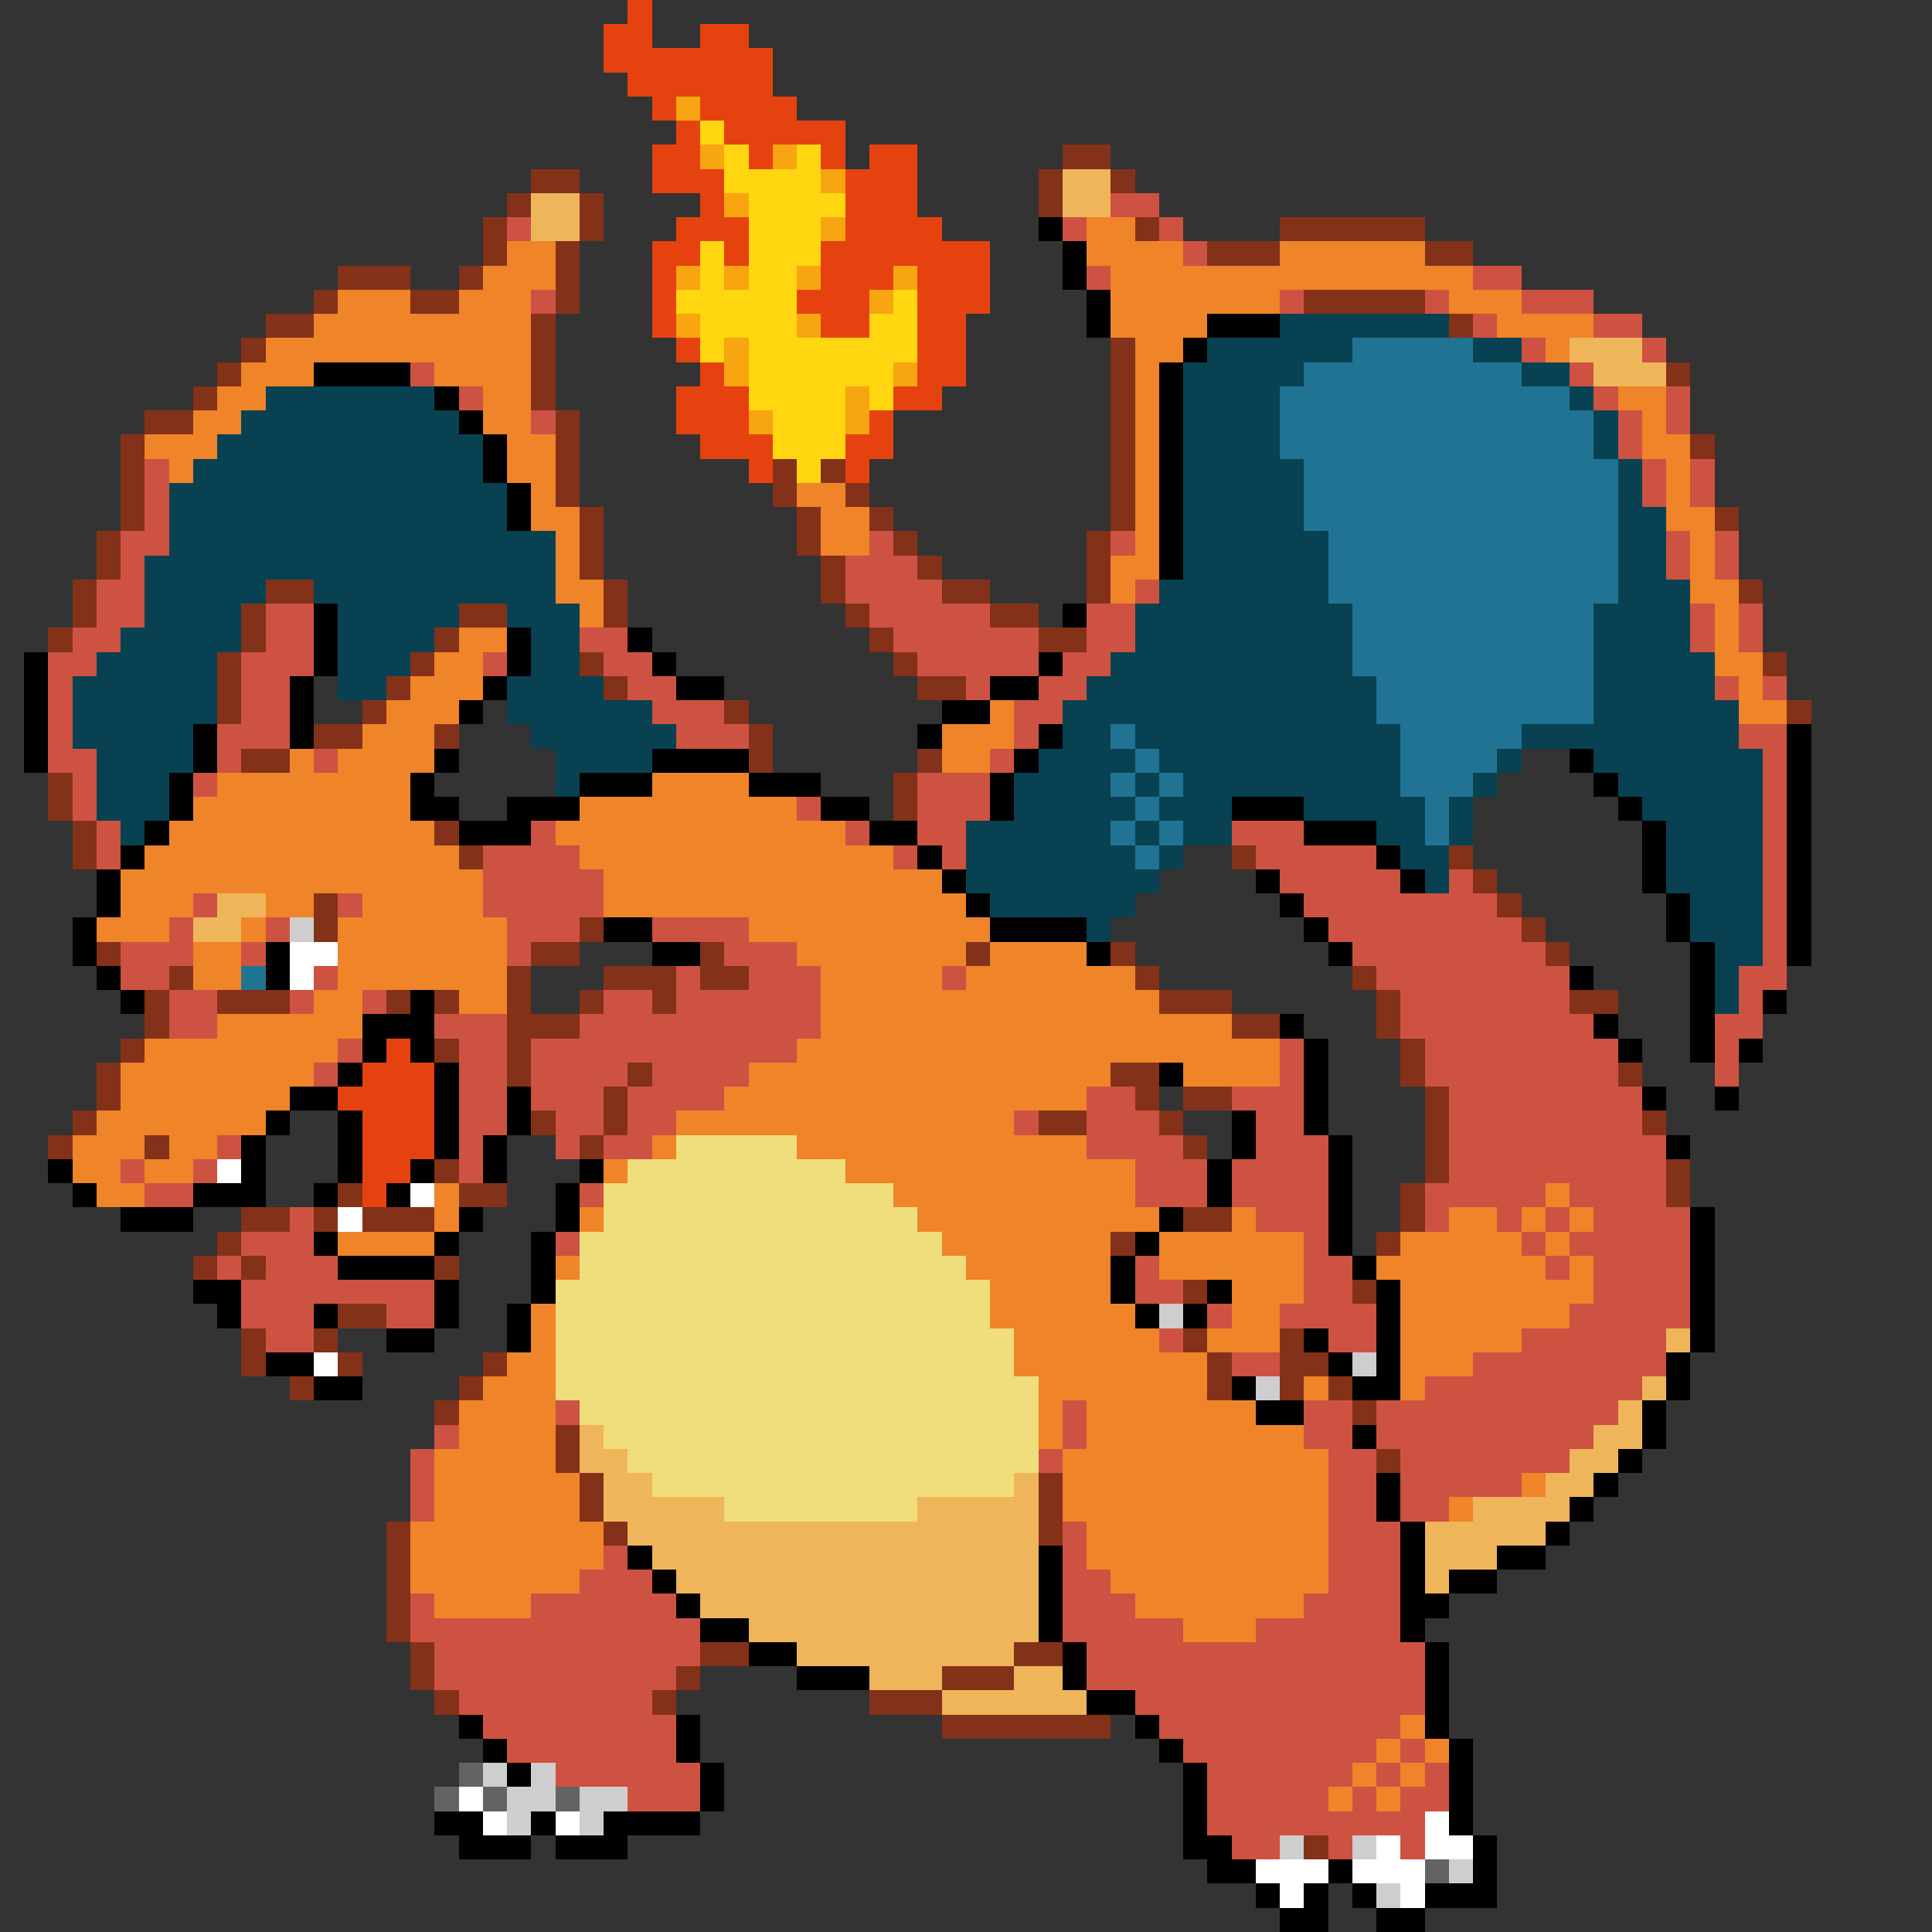 <svg xmlns="http://www.w3.org/2000/svg" viewBox="0 -0.5 80 80" shape-rendering="crispEdges">
<rect x="0" y="-0.5" width="80" height="80" fill="#333333" stroke="none"/>
<path stroke="#e64210" d="M26 0h1M25 1h2M29 1h2M25 2h7M26 3h6M27 4h1M29 4h4M28 5h1M30 5h5M27 6h2M31 6h1M34 6h1M36 6h2M27 7h3M35 7h3M29 8h1M35 8h3M28 9h3M35 9h4M27 10h2M30 10h1M34 10h7M27 11h1M34 11h3M38 11h3M27 12h1M33 12h3M38 12h3M27 13h1M34 13h2M38 13h2M28 14h1M38 14h2M29 15h1M38 15h2M28 16h3M37 16h2M28 17h3M36 17h1M29 18h3M35 18h2M31 19h1M35 19h1M16 43h1M15 44h3M14 45h4M15 46h3M15 47h3M15 48h2M15 49h1" />
<path stroke="#f7a510" d="M28 4h1M29 6h1M32 6h1M34 7h1M30 8h1M34 9h1M28 11h1M30 11h1M33 11h1M37 11h1M36 12h1M28 13h1M33 13h1M30 14h1M30 15h1M37 15h1M35 16h1M31 17h1M35 17h1" />
<path stroke="#ffd610" d="M29 5h1M30 6h1M33 6h1M30 7h4M31 8h4M31 9h3M29 10h1M31 10h3M29 11h1M31 11h2M28 12h5M37 12h1M29 13h4M36 13h2M29 14h1M31 14h7M31 15h6M31 16h4M36 16h1M32 17h3M32 18h3M33 19h1" />
<path stroke="#843119" d="M44 6h2M22 7h2M43 7h1M46 7h1M21 8h1M24 8h1M43 8h1M20 9h1M24 9h1M47 9h1M53 9h6M20 10h1M23 10h1M50 10h3M59 10h2M14 11h3M19 11h1M23 11h1M13 12h1M17 12h2M23 12h1M54 12h5M11 13h2M22 13h1M60 13h1M10 14h1M22 14h1M46 14h1M9 15h1M22 15h1M46 15h1M69 15h1M8 16h1M22 16h1M46 16h1M6 17h2M23 17h1M46 17h1M5 18h1M23 18h1M46 18h1M70 18h1M5 19h1M23 19h1M32 19h1M34 19h1M46 19h1M5 20h1M23 20h1M32 20h1M35 20h1M46 20h1M5 21h1M24 21h1M33 21h1M36 21h1M46 21h1M71 21h1M4 22h1M24 22h1M33 22h1M37 22h1M45 22h1M4 23h1M24 23h1M34 23h1M38 23h1M45 23h1M3 24h1M11 24h2M25 24h1M34 24h1M39 24h2M45 24h1M72 24h1M3 25h1M10 25h1M19 25h2M25 25h1M35 25h1M41 25h2M2 26h1M10 26h1M18 26h1M36 26h1M43 26h2M9 27h1M17 27h1M24 27h1M37 27h1M73 27h1M9 28h1M16 28h1M25 28h1M38 28h2M9 29h1M15 29h1M30 29h1M74 29h1M13 30h2M18 30h1M31 30h1M10 31h2M31 31h1M38 31h1M2 32h1M37 32h1M2 33h1M37 33h1M3 34h1M18 34h1M3 35h1M19 35h1M51 35h1M60 35h1M61 36h1M13 37h1M62 37h1M13 38h1M24 38h1M63 38h1M4 39h1M22 39h2M29 39h1M40 39h1M46 39h1M64 39h1M7 40h1M21 40h1M25 40h3M29 40h2M47 40h1M56 40h1M6 41h1M9 41h3M16 41h1M18 41h1M21 41h1M24 41h1M27 41h1M48 41h3M57 41h1M65 41h2M6 42h1M21 42h3M51 42h2M57 42h1M5 43h1M18 43h1M21 43h1M58 43h1M4 44h1M21 44h1M26 44h1M46 44h2M58 44h1M67 44h1M4 45h1M25 45h1M47 45h1M49 45h2M59 45h1M3 46h1M22 46h1M25 46h1M43 46h2M48 46h1M59 46h1M68 46h1M2 47h1M6 47h1M24 47h1M49 47h1M59 47h1M18 48h1M59 48h1M69 48h1M14 49h1M19 49h2M58 49h1M69 49h1M10 50h2M13 50h1M15 50h3M49 50h2M58 50h1M9 51h1M46 51h1M57 51h1M8 52h1M10 52h1M18 52h1M49 53h1M56 53h1M14 54h2M10 55h1M13 55h1M49 55h1M53 55h1M10 56h1M14 56h1M20 56h1M50 56h1M53 56h2M12 57h1M19 57h1M50 57h1M53 57h1M55 57h1M18 58h1M56 58h1M23 59h1M23 60h1M57 60h1M24 61h1M43 61h1M24 62h1M43 62h1M16 63h1M25 63h1M43 63h1M16 64h1M16 65h1M16 66h1M16 67h1M17 68h1M29 68h2M42 68h2M17 69h1M28 69h1M39 69h3M18 70h1M27 70h1M36 70h3M39 71h7M54 76h1" />
<path stroke="#efb55a" d="M44 7h2M22 8h2M44 8h2M22 9h2M65 14h3M66 15h3M9 37h2M8 38h2M69 55h1M68 57h1M67 58h1M24 59h1M66 59h2M24 60h2M65 60h2M25 61h2M42 61h1M64 61h2M25 62h5M38 62h5M61 62h4M26 63h17M59 63h5M27 64h16M59 64h3M28 65h15M59 65h1M29 66h14M31 67h12M33 68h9M36 69h3M42 69h2M39 70h6" />
<path stroke="#ce5242" d="M46 8h2M21 9h1M44 9h1M48 9h1M49 10h1M45 11h1M61 11h2M22 12h1M53 12h1M59 12h1M63 12h3M61 13h1M66 13h2M63 14h1M68 14h1M17 15h1M65 15h1M19 16h1M66 16h1M69 16h1M22 17h1M67 17h1M69 17h1M67 18h1M6 19h1M68 19h1M70 19h1M6 20h1M68 20h1M70 20h1M6 21h1M5 22h2M36 22h1M46 22h1M69 22h1M71 22h1M5 23h1M35 23h3M69 23h1M71 23h1M4 24h2M35 24h4M47 24h1M4 25h2M11 25h2M36 25h5M45 25h2M70 25h1M72 25h1M3 26h2M11 26h2M24 26h2M37 26h6M45 26h2M70 26h1M72 26h1M2 27h2M10 27h3M20 27h1M25 27h2M38 27h5M44 27h2M2 28h1M10 28h2M26 28h2M40 28h1M43 28h2M71 28h1M73 28h1M2 29h1M10 29h2M27 29h3M42 29h2M2 30h1M9 30h3M28 30h3M42 30h1M72 30h2M2 31h2M9 31h1M13 31h1M41 31h1M73 31h1M3 32h1M8 32h1M38 32h3M73 32h1M3 33h1M33 33h1M38 33h3M73 33h1M4 34h1M22 34h1M35 34h1M38 34h2M51 34h3M73 34h1M4 35h1M20 35h4M37 35h1M39 35h1M52 35h5M73 35h1M20 36h5M53 36h5M60 36h1M73 36h1M8 37h1M14 37h1M20 37h5M54 37h8M73 37h1M7 38h1M11 38h1M21 38h3M27 38h4M55 38h8M73 38h1M5 39h3M10 39h1M21 39h1M30 39h3M56 39h8M73 39h1M5 40h2M13 40h1M28 40h1M31 40h3M39 40h1M57 40h8M72 40h2M7 41h2M12 41h1M15 41h1M25 41h2M28 41h6M58 41h7M72 41h1M7 42h2M18 42h3M24 42h10M58 42h8M71 42h2M14 43h1M19 43h2M22 43h11M53 43h1M59 43h8M71 43h1M13 44h1M19 44h2M22 44h4M27 44h4M53 44h1M59 44h8M71 44h1M19 45h2M22 45h3M26 45h4M45 45h2M51 45h3M60 45h8M19 46h2M23 46h2M26 46h2M42 46h1M45 46h3M52 46h2M60 46h8M9 47h1M19 47h1M23 47h1M25 47h2M45 47h4M52 47h3M60 47h9M5 48h1M8 48h1M19 48h1M47 48h3M51 48h4M60 48h9M6 49h2M24 49h1M47 49h3M51 49h4M59 49h5M65 49h4M12 50h1M52 50h3M59 50h1M62 50h1M64 50h1M66 50h4M10 51h3M23 51h1M54 51h1M63 51h1M65 51h5M9 52h1M11 52h3M47 52h1M54 52h2M64 52h1M66 52h4M10 53h8M47 53h2M54 53h2M66 53h4M10 54h3M16 54h2M50 54h1M53 54h4M65 54h5M11 55h2M48 55h1M55 55h2M63 55h6M51 56h2M61 56h8M59 57h9M23 58h1M44 58h1M54 58h2M57 58h10M18 59h1M44 59h1M54 59h2M57 59h9M17 60h1M43 60h1M55 60h2M58 60h7M17 61h1M55 61h2M58 61h5M17 62h1M55 62h2M58 62h2M44 63h1M55 63h3M25 64h1M44 64h1M55 64h3M24 65h3M44 65h2M55 65h3M17 66h1M22 66h6M44 66h3M54 66h4M17 67h12M44 67h5M52 67h6M18 68h11M45 68h14M18 69h10M45 69h14M19 70h8M47 70h12M20 71h8M48 71h10M21 72h7M49 72h8M58 72h1M23 73h6M50 73h6M57 73h1M59 73h1M26 74h3M50 74h5M56 74h1M58 74h2M50 75h9M51 76h2M55 76h1M58 76h1" />
<path stroke="#000000" d="M43 9h1M44 10h1M44 11h1M45 12h1M45 13h1M50 13h3M49 14h1M13 15h4M48 15h1M18 16h1M48 16h1M19 17h1M48 17h1M20 18h1M48 18h1M20 19h1M48 19h1M21 20h1M48 20h1M21 21h1M48 21h1M48 22h1M48 23h1M13 25h1M44 25h1M13 26h1M21 26h1M26 26h1M1 27h1M13 27h1M21 27h1M27 27h1M43 27h1M1 28h1M12 28h1M20 28h1M28 28h2M41 28h2M1 29h1M12 29h1M19 29h1M39 29h2M1 30h1M8 30h1M12 30h1M38 30h1M43 30h1M74 30h1M1 31h1M8 31h1M18 31h1M27 31h4M42 31h1M65 31h1M74 31h1M7 32h1M17 32h1M24 32h3M31 32h3M41 32h1M66 32h1M74 32h1M7 33h1M17 33h2M21 33h3M34 33h2M41 33h1M51 33h3M67 33h1M74 33h1M6 34h1M19 34h3M36 34h2M54 34h3M68 34h1M74 34h1M5 35h1M38 35h1M57 35h1M68 35h1M74 35h1M4 36h1M39 36h1M52 36h1M58 36h1M68 36h1M74 36h1M4 37h1M40 37h1M53 37h1M69 37h1M74 37h1M3 38h1M25 38h2M41 38h4M54 38h1M69 38h1M74 38h1M3 39h1M11 39h1M27 39h2M45 39h1M55 39h1M70 39h1M74 39h1M4 40h1M11 40h1M65 40h1M70 40h1M5 41h1M17 41h1M70 41h1M73 41h1M15 42h3M53 42h1M66 42h1M70 42h1M15 43h1M17 43h1M54 43h1M67 43h1M70 43h1M72 43h1M14 44h1M18 44h1M48 44h1M54 44h1M12 45h2M18 45h1M21 45h1M54 45h1M68 45h1M71 45h1M11 46h1M14 46h1M18 46h1M21 46h1M51 46h1M54 46h1M10 47h1M14 47h1M18 47h1M20 47h1M51 47h1M55 47h1M69 47h1M2 48h1M10 48h1M14 48h1M17 48h1M20 48h1M24 48h1M50 48h1M55 48h1M3 49h1M8 49h3M13 49h1M16 49h1M23 49h1M50 49h1M55 49h1M5 50h3M19 50h1M23 50h1M48 50h1M55 50h1M70 50h1M13 51h1M18 51h1M22 51h1M47 51h1M55 51h1M70 51h1M14 52h4M22 52h1M46 52h1M56 52h1M70 52h1M8 53h2M18 53h1M22 53h1M46 53h1M50 53h1M57 53h1M70 53h1M9 54h1M13 54h1M18 54h1M21 54h1M47 54h1M49 54h1M57 54h1M70 54h1M16 55h2M21 55h1M54 55h1M57 55h1M70 55h1M11 56h2M55 56h1M57 56h1M69 56h1M13 57h2M51 57h1M56 57h2M69 57h1M52 58h2M68 58h1M56 59h1M68 59h1M67 60h1M57 61h1M66 61h1M57 62h1M65 62h1M58 63h1M64 63h1M26 64h1M43 64h1M58 64h1M62 64h2M27 65h1M43 65h1M58 65h1M60 65h2M28 66h1M43 66h1M58 66h2M29 67h2M43 67h1M58 67h1M31 68h2M44 68h1M59 68h1M33 69h3M44 69h1M59 69h1M45 70h2M59 70h1M19 71h1M28 71h1M47 71h1M59 71h1M20 72h1M28 72h1M48 72h1M60 72h1M21 73h1M29 73h1M49 73h1M60 73h1M29 74h1M49 74h1M60 74h1M18 75h2M22 75h1M25 75h4M49 75h1M60 75h1M19 76h3M23 76h3M49 76h2M61 76h1M50 77h2M55 77h1M61 77h1M52 78h1M54 78h1M56 78h1M59 78h3M53 79h2M57 79h2" />
<path stroke="#ef8429" d="M45 9h2M21 10h2M45 10h4M53 10h6M20 11h3M46 11h15M14 12h3M19 12h3M46 12h7M60 12h3M13 13h9M46 13h4M62 13h4M11 14h11M47 14h2M64 14h1M10 15h3M18 15h4M47 15h1M9 16h2M20 16h2M47 16h1M67 16h2M8 17h2M20 17h2M47 17h1M68 17h1M6 18h3M21 18h2M47 18h1M68 18h2M7 19h1M21 19h2M47 19h1M69 19h1M22 20h1M33 20h2M47 20h1M69 20h1M22 21h2M34 21h2M47 21h1M69 21h2M23 22h1M34 22h2M47 22h1M70 22h1M23 23h1M46 23h2M70 23h1M23 24h2M46 24h1M70 24h2M24 25h1M71 25h1M19 26h2M71 26h1M18 27h2M71 27h2M17 28h3M72 28h1M16 29h3M41 29h1M72 29h2M15 30h3M39 30h3M12 31h1M14 31h4M39 31h2M9 32h8M27 32h4M8 33h9M24 33h9M7 34h11M23 34h12M6 35h13M24 35h13M5 36h15M25 36h14M5 37h3M11 37h2M15 37h5M25 37h15M4 38h3M10 38h1M14 38h7M31 38h10M8 39h2M14 39h7M33 39h7M41 39h4M8 40h2M14 40h7M34 40h5M40 40h7M13 41h2M19 41h2M34 41h14M9 42h6M34 42h17M6 43h8M33 43h20M5 44h8M31 44h15M49 44h4M5 45h7M30 45h15M4 46h7M28 46h14M3 47h3M7 47h2M27 47h1M33 47h12M3 48h2M6 48h2M25 48h1M35 48h12M4 49h2M18 49h1M37 49h10M64 49h1M18 50h1M24 50h1M38 50h10M51 50h1M60 50h2M63 50h1M65 50h1M14 51h4M39 51h7M48 51h6M58 51h5M64 51h1M23 52h1M40 52h6M48 52h6M57 52h7M65 52h1M41 53h5M51 53h3M58 53h8M22 54h1M41 54h6M51 54h2M58 54h7M22 55h1M42 55h6M50 55h3M58 55h5M21 56h2M42 56h8M58 56h3M20 57h3M43 57h7M54 57h1M58 57h1M19 58h4M43 58h1M45 58h7M19 59h4M43 59h1M45 59h9M18 60h5M44 60h11M18 61h6M44 61h11M63 61h1M18 62h6M44 62h11M60 62h1M17 63h8M45 63h10M17 64h8M45 64h10M17 65h7M46 65h9M18 66h4M47 66h7M49 67h3M58 71h1M57 72h1M59 72h1M56 73h1M58 73h1M55 74h1M57 74h1" />
<path stroke="#084252" d="M53 13h7M50 14h6M61 14h2M49 15h5M63 15h2M11 16h7M49 16h4M65 16h1M10 17h9M49 17h4M66 17h1M9 18h11M49 18h4M66 18h1M8 19h12M49 19h5M67 19h1M7 20h14M49 20h5M67 20h1M7 21h14M49 21h5M67 21h2M7 22h16M49 22h6M67 22h2M6 23h17M49 23h6M67 23h2M6 24h5M13 24h10M48 24h7M67 24h3M6 25h4M14 25h5M21 25h3M47 25h9M66 25h4M5 26h5M14 26h4M22 26h2M47 26h9M66 26h4M4 27h5M14 27h3M22 27h2M46 27h10M66 27h5M3 28h6M14 28h2M21 28h4M45 28h12M66 28h5M3 29h6M21 29h6M44 29h13M66 29h6M3 30h5M22 30h6M44 30h2M47 30h11M63 30h9M4 31h4M23 31h4M43 31h4M48 31h10M62 31h1M66 31h7M4 32h3M23 32h1M42 32h4M47 32h1M49 32h9M61 32h1M67 32h6M4 33h3M42 33h5M48 33h3M54 33h5M60 33h1M68 33h5M5 34h1M40 34h6M47 34h1M49 34h2M57 34h2M60 34h1M69 34h4M40 35h7M48 35h1M58 35h2M69 35h4M40 36h8M59 36h1M69 36h4M41 37h6M70 37h3M45 38h1M70 38h3M71 39h2M71 40h1M71 41h1" />
<path stroke="#217394" d="M56 14h5M54 15h9M53 16h12M53 17h13M53 18h13M54 19h13M54 20h13M54 21h13M55 22h12M55 23h12M55 24h12M56 25h10M56 26h10M56 27h10M57 28h9M57 29h9M46 30h1M58 30h5M47 31h1M58 31h4M46 32h1M48 32h1M58 32h3M47 33h1M59 33h1M46 34h1M48 34h1M59 34h1M47 35h1M10 40h1" />
<path stroke="#cecece" d="M12 38h1M48 54h1M56 56h1M52 57h1M20 73h1M22 73h1M21 74h2M24 74h2M21 75h1M24 75h1M53 76h1M56 76h1M60 77h1M57 78h1" />
<path stroke="#ffffff" d="M12 39h2M12 40h1M9 48h1M17 49h1M14 50h1M13 56h1M19 74h1M20 75h1M23 75h1M59 75h1M57 76h1M59 76h2M52 77h3M56 77h3M53 78h1M58 78h1" />
<path stroke="#efde7b" d="M28 47h5M26 48h9M25 49h12M25 50h13M24 51h15M24 52h16M23 53h18M23 54h18M23 55h19M23 56h19M23 57h20M24 58h19M25 59h18M26 60h17M27 61h15M30 62h8" />
<path stroke="#636363" d="M19 73h1M18 74h1M20 74h1M23 74h1M59 77h1" />
</svg>